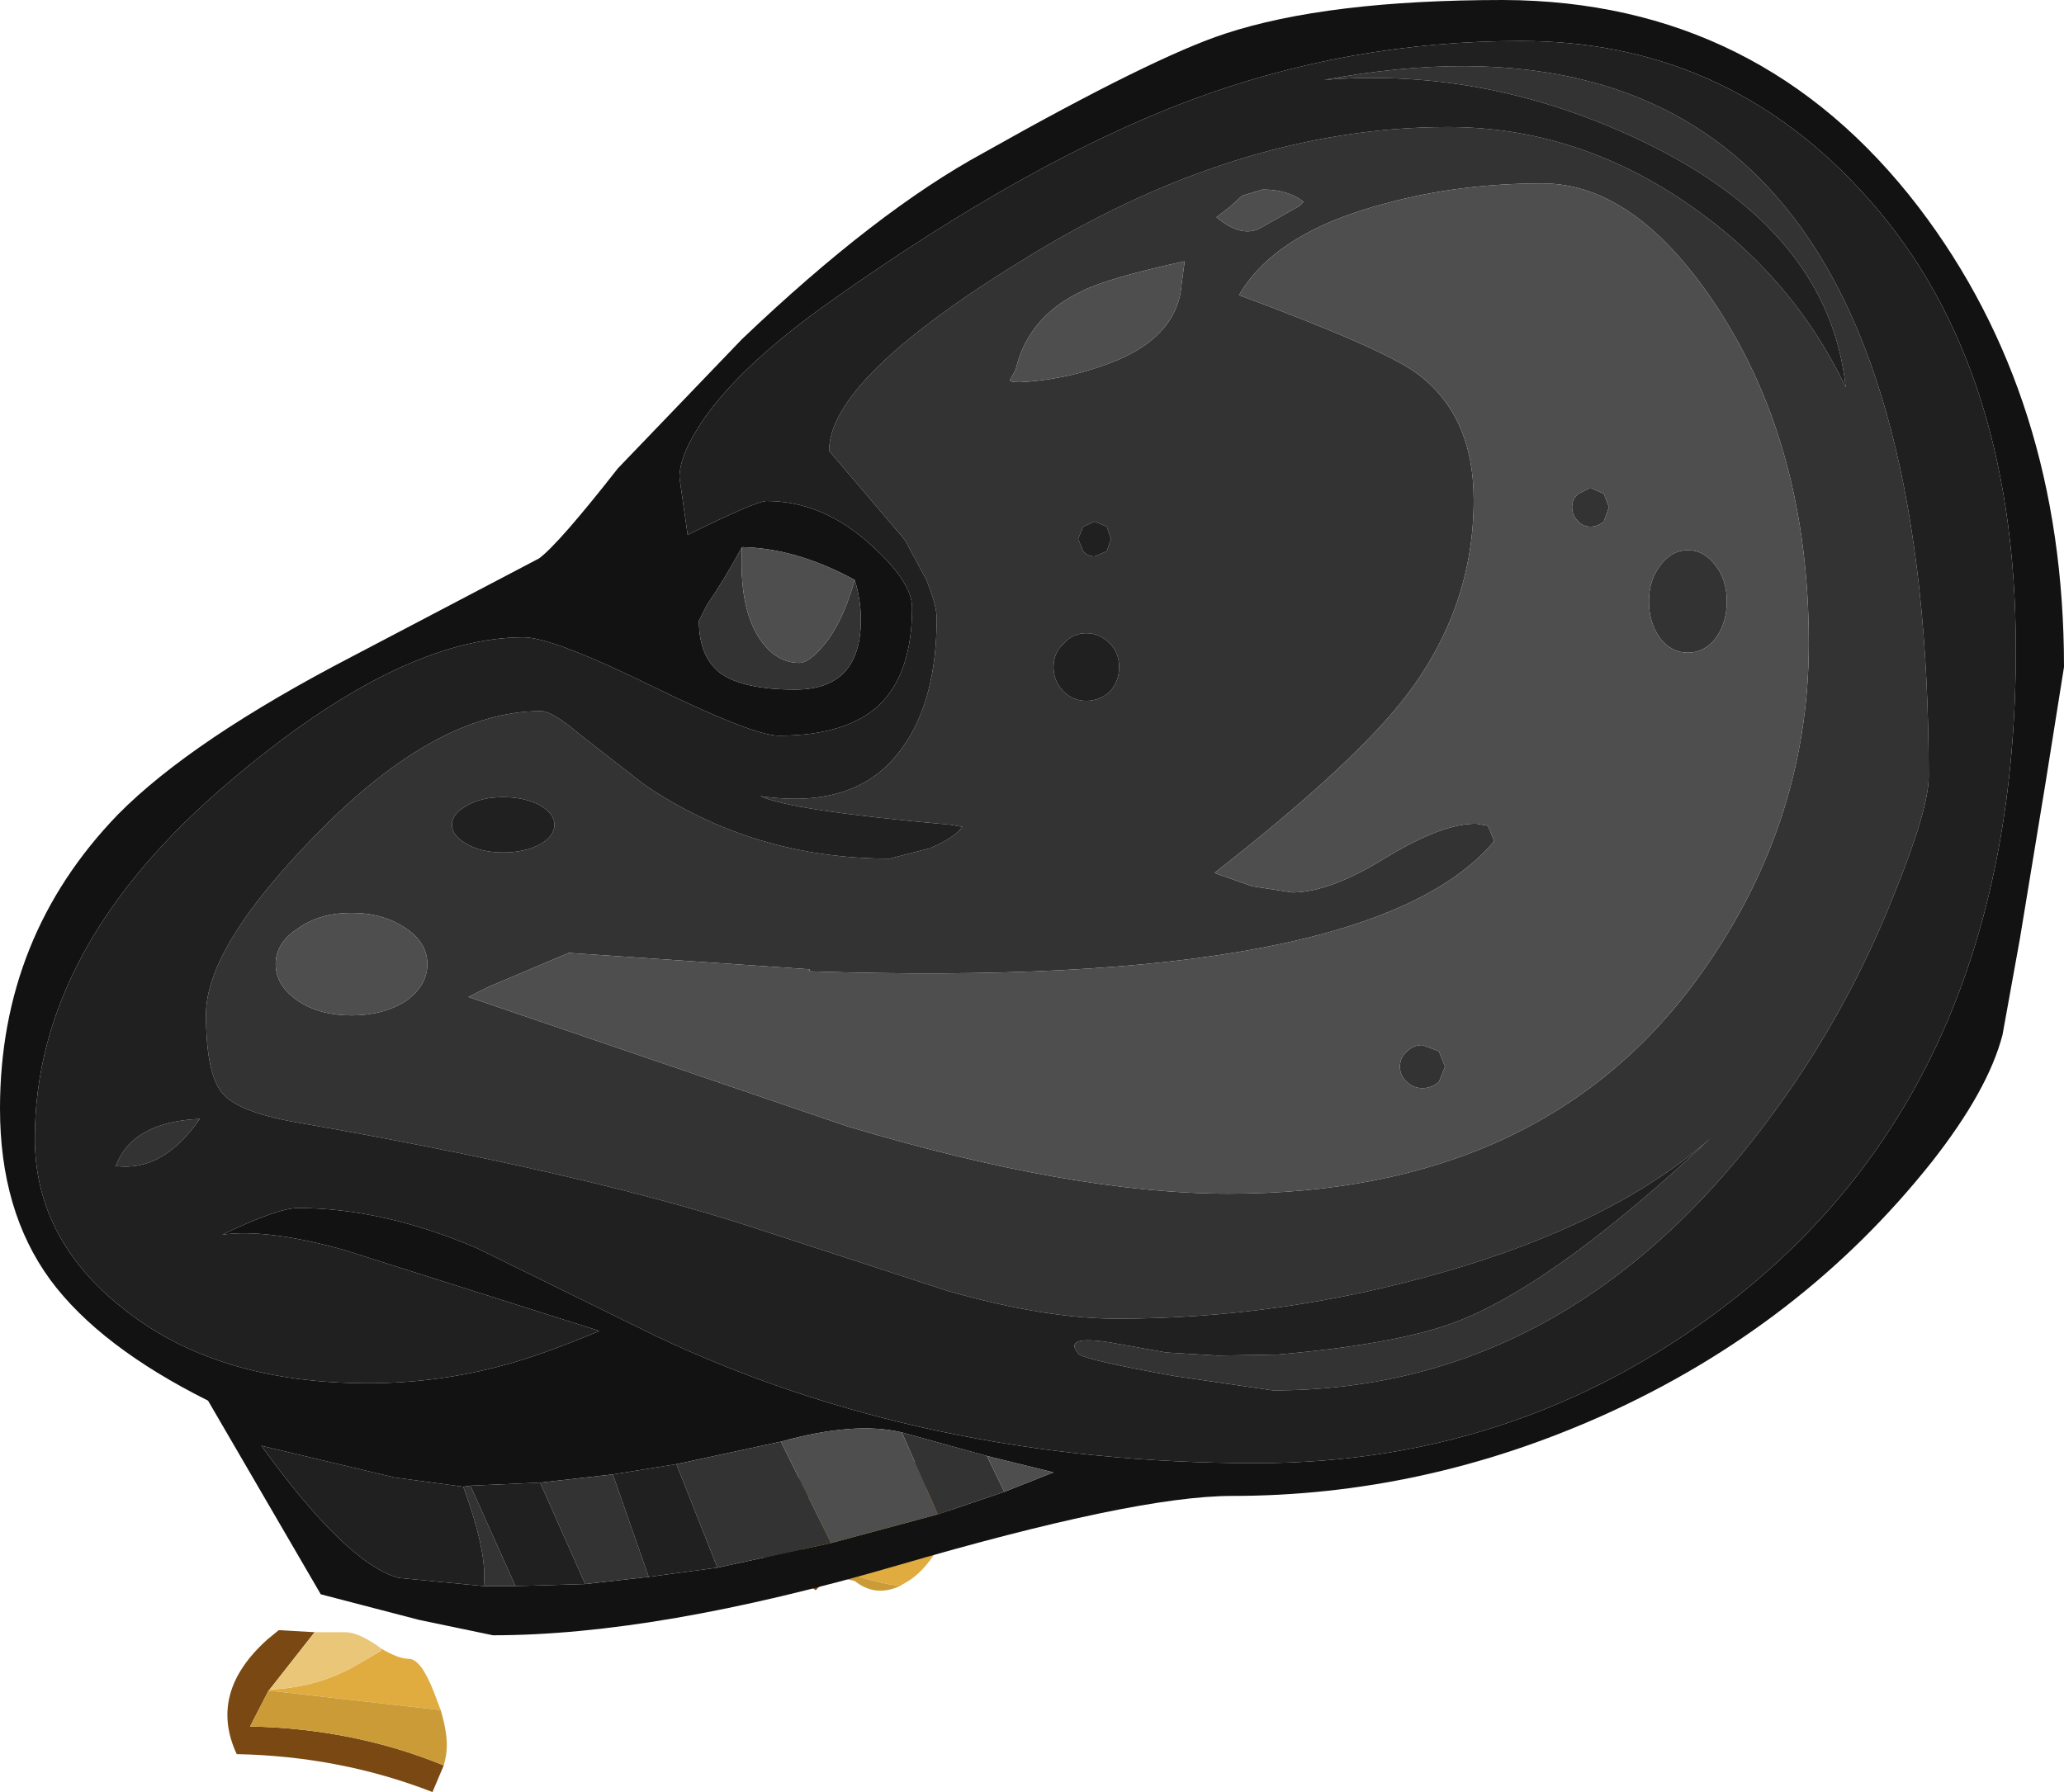 <?xml version="1.0" encoding="UTF-8" standalone="no"?>
<svg xmlns:ffdec="https://www.free-decompiler.com/flash" xmlns:xlink="http://www.w3.org/1999/xlink" ffdec:objectType="shape" height="87.45px" width="100.7px" xmlns="http://www.w3.org/2000/svg">
  <g transform="matrix(1.0, 0.0, 0.0, 1.0, 60.05, 86.45)">
    <path d="M-44.7 -6.8 L-46.9 -4.0 -46.95 -3.95 -47.85 -2.2 Q-42.8 -2.1 -38.4 -0.3 L-38.95 1.0 Q-43.45 -0.75 -48.5 -0.85 -49.9 -3.85 -47.0 -6.45 L-46.45 -6.9 -44.7 -6.8 M-19.25 -9.5 Q-19.75 -9.4 -20.25 -8.85 L-24.55 -11.65 -23.35 -12.8 Q-19.1 -16.45 -14.05 -14.75 L-13.7 -13.7 -16.7 -14.05 -18.15 -13.95 Q-20.95 -13.6 -23.3 -12.1 L-21.85 -11.5 -20.0 -10.3 -19.25 -9.5" fill="#794813" fill-rule="evenodd" stroke="none"/>
    <path d="M-46.9 -4.0 Q-44.55 -4.1 -42.65 -5.2 L-41.45 -5.9 -41.45 -6.0 Q-40.6 -5.5 -40.1 -5.5 -39.5 -5.5 -38.85 -3.8 L-38.55 -3.0 -46.95 -3.95 -46.9 -4.0 M-20.0 -10.3 L-21.85 -11.5 -17.05 -12.65 -16.7 -14.05 -13.7 -13.7 -13.65 -13.15 -13.9 -11.9 Q-14.15 -11.0 -14.5 -10.55 -15.15 -9.6 -15.9 -9.2 L-16.15 -9.05 Q-18.2 -9.35 -20.0 -10.3" fill="#e0ac3f" fill-rule="evenodd" stroke="none"/>
    <path d="M-44.7 -6.8 L-43.2 -6.8 Q-42.6 -6.8 -41.65 -6.15 L-41.45 -6.0 -41.45 -5.9 -42.65 -5.2 Q-44.55 -4.1 -46.9 -4.0 L-44.7 -6.8 M-21.85 -11.5 L-23.3 -12.1 Q-20.95 -13.6 -18.15 -13.95 L-16.7 -14.05 -17.05 -12.65 -21.85 -11.5" fill="#eac679" fill-rule="evenodd" stroke="none"/>
    <path d="M-38.55 -3.0 Q-38.25 -2.0 -38.25 -1.3 -38.25 -0.8 -38.4 -0.3 -42.8 -2.1 -47.85 -2.2 L-46.95 -3.95 -38.55 -3.0 M-19.25 -9.5 L-20.0 -10.3 Q-18.2 -9.35 -16.15 -9.05 -17.35 -8.5 -18.35 -9.3 L-19.25 -9.5" fill="#cb9b38" fill-rule="evenodd" stroke="none"/>
    <path d="M13.3 -86.45 Q25.85 -86.4 33.55 -76.35 40.65 -67.05 40.65 -53.9 L39.75 -48.25 38.5 -40.65 37.65 -35.95 Q36.95 -33.25 34.2 -29.75 27.85 -21.75 18.2 -17.4 9.4 -13.45 0.05 -13.45 -4.65 -13.45 -16.3 -10.05 -27.95 -6.65 -36.0 -6.65 L-39.6 -7.4 -44.4 -8.65 -49.9 -18.1 Q-55.2 -20.75 -57.6 -24.0 -60.05 -27.35 -60.05 -32.35 -60.05 -40.75 -54.3 -46.7 -50.7 -50.35 -42.8 -54.45 L-33.75 -59.2 Q-32.8 -59.9 -29.9 -63.6 L-23.85 -69.9 Q-17.3 -76.15 -12.05 -79.0 -3.8 -83.65 -0.3 -84.8 4.7 -86.45 13.3 -86.45 M30.65 -77.25 Q23.95 -84.45 14.15 -84.45 5.75 -84.45 -2.0 -81.55 -9.85 -78.6 -19.45 -71.8 -23.85 -68.7 -25.75 -65.95 -26.9 -64.25 -26.9 -63.15 L-26.5 -60.35 Q-23.15 -62.0 -22.65 -62.0 -19.9 -62.0 -17.55 -59.85 -15.55 -58.05 -15.55 -56.8 -15.55 -53.65 -17.1 -52.1 -18.7 -50.55 -22.05 -50.55 -23.3 -50.55 -28.2 -52.95 -33.1 -55.35 -34.5 -55.35 -40.55 -55.35 -48.8 -48.35 -58.35 -40.3 -58.35 -30.9 -58.35 -26.0 -54.05 -22.6 -49.5 -18.95 -42.1 -18.95 -38.65 -18.95 -35.4 -19.85 -33.7 -20.3 -30.8 -21.5 L-43.25 -25.45 Q-47.0 -26.5 -49.2 -26.2 -46.5 -27.5 -45.5 -27.5 -41.4 -27.5 -36.8 -25.55 L-28.05 -21.25 Q-14.95 -15.05 1.25 -15.05 14.55 -15.05 24.85 -23.3 38.3 -34.1 38.3 -54.75 38.3 -69.1 30.65 -77.25 M-23.85 -59.75 Q-24.75 -58.1 -25.55 -56.95 L-25.95 -56.15 Q-25.95 -54.4 -24.9 -53.6 -23.8 -52.8 -21.25 -52.8 -18.05 -52.8 -18.05 -56.2 -18.05 -57.2 -18.35 -58.15 -21.2 -59.7 -23.85 -59.75 M-37.45 -13.9 L-40.8 -14.35 -47.3 -15.9 Q-43.15 -10.15 -40.6 -9.45 L-36.45 -9.05 -34.9 -9.05 -31.5 -9.15 -28.4 -9.5 -25.05 -9.95 -19.5 -11.15 -14.3 -12.55 -11.05 -13.65 -8.65 -14.6 -11.9 -15.4 -16.05 -16.55 Q-18.35 -17.1 -21.95 -16.1 L-27.05 -15.0 -30.15 -14.5 -33.7 -14.1 -37.1 -13.95 -37.45 -13.9" fill="#121212" fill-rule="evenodd" stroke="none"/>
    <path d="M0.55 -76.9 L-0.05 -76.35 -0.7 -75.85 Q0.5 -74.85 1.4 -75.3 L3.35 -76.4 3.55 -76.6 Q2.8 -77.2 1.55 -77.2 L0.55 -76.9 M7.65 -76.55 Q2.2 -75.15 0.4 -72.05 7.4 -69.45 9.05 -68.25 11.85 -66.2 11.85 -62.05 11.85 -56.85 8.6 -52.55 6.05 -49.2 -0.8 -43.85 L1.05 -43.2 3.0 -42.9 Q4.85 -42.9 7.65 -44.65 10.4 -46.3 12.0 -46.25 L12.55 -46.15 12.85 -45.4 Q6.75 -38.15 -20.55 -39.05 L-20.55 -39.15 -32.3 -39.95 -36.2 -38.3 -37.2 -37.8 -18.75 -31.5 Q-7.75 -28.2 -0.1 -28.2 15.05 -28.2 22.7 -38.6 28.2 -46.1 28.2 -55.05 28.2 -64.55 23.8 -71.35 19.8 -77.5 15.2 -77.5 11.2 -77.5 7.65 -76.55 M20.95 -55.3 Q20.4 -56.05 20.4 -57.1 20.4 -58.15 20.95 -58.85 21.5 -59.6 22.3 -59.6 23.1 -59.6 23.65 -58.85 24.2 -58.15 24.2 -57.1 24.2 -56.05 23.65 -55.3 23.1 -54.6 22.3 -54.6 21.5 -54.6 20.95 -55.3 M17.55 -62.65 L18.2 -62.35 18.45 -61.7 18.2 -61.0 Q17.9 -60.75 17.55 -60.75 17.2 -60.75 16.95 -61.0 16.65 -61.3 16.65 -61.7 16.65 -62.1 16.95 -62.35 L17.55 -62.65 M20.3 -79.45 Q12.6 -83.2 4.55 -82.55 34.05 -88.05 34.05 -48.55 34.05 -46.95 32.3 -42.65 30.1 -37.15 26.7 -32.45 16.75 -18.6 2.05 -18.6 L-2.75 -19.3 Q-6.9 -20.05 -7.4 -20.35 -8.25 -21.3 -5.95 -20.95 L-3.15 -20.45 -0.65 -20.3 2.3 -20.35 Q8.65 -20.9 11.5 -22.15 16.2 -24.15 23.4 -30.9 18.7 -26.75 10.3 -24.35 2.45 -22.1 -5.55 -22.1 -9.05 -22.1 -13.8 -23.45 L-23.45 -26.6 Q-31.65 -29.25 -45.7 -31.7 -48.45 -32.2 -49.2 -33.1 -50.0 -34.05 -50.0 -36.95 -50.0 -40.25 -44.6 -45.75 -38.75 -51.75 -33.65 -51.75 -33.1 -51.75 -31.75 -50.6 L-28.6 -48.15 Q-23.3 -44.55 -16.65 -44.55 L-14.7 -45.05 Q-13.5 -45.55 -13.1 -46.1 L-13.65 -46.2 Q-21.5 -46.9 -22.95 -47.6 -18.15 -46.9 -16.0 -50.0 -14.35 -52.3 -14.35 -56.3 -14.35 -56.9 -14.85 -58.15 L-15.9 -60.1 -19.6 -64.45 Q-19.6 -67.95 -10.25 -73.7 0.25 -80.25 10.6 -80.25 16.85 -80.25 22.3 -76.5 27.4 -73.0 30.0 -67.55 29.2 -75.1 20.3 -79.45 M8.6 -35.15 Q8.9 -35.45 9.35 -35.45 L10.15 -35.15 10.45 -34.4 10.15 -33.65 Q9.8 -33.35 9.35 -33.35 8.9 -33.35 8.6 -33.65 8.25 -33.95 8.25 -34.4 8.25 -34.85 8.6 -35.15 M-18.35 -58.15 Q-18.05 -57.2 -18.05 -56.2 -18.05 -52.8 -21.25 -52.8 -23.8 -52.8 -24.9 -53.6 -25.95 -54.4 -25.95 -56.15 L-25.55 -56.95 Q-24.75 -58.1 -23.85 -59.75 -24.0 -56.8 -23.0 -55.3 -22.2 -54.1 -21.05 -54.1 -20.65 -54.1 -20.05 -54.75 -19.0 -55.85 -18.35 -58.15 M-2.25 -73.7 Q-5.95 -72.9 -7.25 -72.25 -9.9 -71.0 -10.5 -68.4 L-10.75 -67.95 Q-10.9 -67.8 -10.3 -67.8 -8.3 -67.9 -6.4 -68.55 -2.6 -69.8 -2.4 -72.6 L-2.25 -73.7 M-7.2 -59.55 Q-7.0 -59.3 -6.65 -59.3 L-6.05 -59.55 -5.85 -60.15 -6.05 -60.75 -6.65 -61.0 -7.2 -60.75 -7.45 -60.15 -7.2 -59.55 M-5.9 -55.05 Q-6.4 -55.55 -7.05 -55.55 -7.7 -55.55 -8.15 -55.05 -8.65 -54.6 -8.65 -53.9 -8.65 -53.2 -8.15 -52.7 -7.7 -52.25 -7.05 -52.25 -6.4 -52.25 -5.9 -52.7 -5.45 -53.2 -5.45 -53.9 -5.45 -54.6 -5.9 -55.05 M-45.5 -41.15 Q-46.6 -40.45 -46.6 -39.4 -46.6 -38.35 -45.5 -37.6 -44.45 -36.9 -42.9 -36.9 -41.35 -36.9 -40.25 -37.6 -39.2 -38.35 -39.2 -39.4 -39.2 -40.45 -40.25 -41.15 -41.35 -41.9 -42.9 -41.9 -44.45 -41.9 -45.5 -41.15 M-50.3 -31.85 Q-52.1 -29.25 -54.4 -29.55 -53.6 -31.7 -50.3 -31.85 M-36.45 -9.05 Q-36.25 -10.65 -37.45 -13.9 L-37.1 -13.95 -34.9 -9.05 -36.45 -9.05 M-33.7 -14.1 L-30.15 -14.5 -28.4 -9.5 -31.5 -9.15 -33.7 -14.1 M-27.05 -15.0 L-21.95 -16.1 -19.5 -11.15 -25.05 -9.95 -27.05 -15.0 M-16.05 -16.55 L-11.9 -15.4 -11.05 -13.65 -14.3 -12.55 -16.05 -16.55 M-33.7 -47.15 Q-34.45 -47.55 -35.5 -47.55 -36.55 -47.55 -37.25 -47.15 -38.0 -46.75 -38.0 -46.2 -38.0 -45.65 -37.25 -45.25 -36.55 -44.85 -35.5 -44.85 -34.45 -44.85 -33.7 -45.25 -33.0 -45.65 -33.0 -46.2 -33.0 -46.75 -33.7 -47.15" fill="#333333" fill-rule="evenodd" stroke="none"/>
    <path d="M7.65 -76.55 Q11.2 -77.5 15.2 -77.5 19.8 -77.5 23.8 -71.35 28.2 -64.55 28.2 -55.05 28.2 -46.1 22.7 -38.6 15.05 -28.2 -0.1 -28.2 -7.75 -28.2 -18.75 -31.5 L-37.2 -37.8 -36.2 -38.3 -32.3 -39.95 -20.55 -39.15 -20.55 -39.05 Q6.75 -38.15 12.85 -45.4 L12.55 -46.15 12.0 -46.25 Q10.4 -46.3 7.65 -44.65 4.85 -42.9 3.0 -42.9 L1.05 -43.2 -0.8 -43.85 Q6.05 -49.2 8.6 -52.55 11.85 -56.85 11.85 -62.05 11.85 -66.2 9.05 -68.25 7.4 -69.45 0.4 -72.05 2.2 -75.15 7.65 -76.55 M0.55 -76.9 L1.55 -77.2 Q2.8 -77.2 3.55 -76.6 L3.35 -76.4 1.4 -75.3 Q0.5 -74.85 -0.7 -75.85 L-0.05 -76.35 0.55 -76.9 M17.55 -62.65 L16.95 -62.35 Q16.65 -62.1 16.65 -61.7 16.65 -61.3 16.95 -61.0 17.2 -60.75 17.55 -60.75 17.9 -60.75 18.2 -61.0 L18.45 -61.7 18.2 -62.35 17.55 -62.65 M20.95 -55.3 Q21.5 -54.6 22.3 -54.6 23.1 -54.6 23.65 -55.3 24.2 -56.05 24.2 -57.1 24.2 -58.15 23.65 -58.85 23.1 -59.6 22.3 -59.6 21.5 -59.6 20.95 -58.85 20.4 -58.15 20.4 -57.1 20.4 -56.05 20.95 -55.3 M8.6 -35.15 Q8.25 -34.85 8.25 -34.4 8.25 -33.95 8.6 -33.65 8.9 -33.35 9.35 -33.35 9.8 -33.35 10.15 -33.65 L10.45 -34.4 10.15 -35.15 9.35 -35.45 Q8.9 -35.45 8.6 -35.15 M-18.35 -58.15 Q-19.0 -55.85 -20.05 -54.75 -20.65 -54.1 -21.05 -54.1 -22.2 -54.1 -23.0 -55.3 -24.0 -56.8 -23.85 -59.75 -21.2 -59.7 -18.35 -58.15 M-2.25 -73.7 L-2.4 -72.6 Q-2.6 -69.8 -6.4 -68.55 -8.3 -67.9 -10.3 -67.8 -10.9 -67.8 -10.75 -67.95 L-10.5 -68.4 Q-9.9 -71.0 -7.25 -72.25 -5.95 -72.9 -2.25 -73.7 M-45.5 -41.15 Q-44.45 -41.9 -42.9 -41.9 -41.35 -41.9 -40.25 -41.15 -39.2 -40.45 -39.2 -39.4 -39.2 -38.35 -40.25 -37.6 -41.35 -36.9 -42.9 -36.9 -44.45 -36.9 -45.5 -37.6 -46.6 -38.35 -46.6 -39.4 -46.6 -40.45 -45.5 -41.15 M-21.95 -16.1 Q-18.35 -17.1 -16.05 -16.55 L-14.3 -12.55 -19.5 -11.15 -21.95 -16.1 M-11.9 -15.4 L-8.65 -14.6 -11.05 -13.65 -11.9 -15.4" fill="#4e4e4e" fill-rule="evenodd" stroke="none"/>
    <path d="M20.3 -79.45 Q29.2 -75.1 30.0 -67.55 27.4 -73.0 22.3 -76.5 16.85 -80.25 10.6 -80.25 0.25 -80.25 -10.25 -73.7 -19.6 -67.95 -19.6 -64.45 L-15.9 -60.1 -14.85 -58.15 Q-14.35 -56.9 -14.35 -56.3 -14.35 -52.3 -16.0 -50.0 -18.15 -46.9 -22.95 -47.6 -21.5 -46.9 -13.65 -46.2 L-13.1 -46.1 Q-13.5 -45.55 -14.7 -45.05 L-16.65 -44.55 Q-23.3 -44.55 -28.6 -48.15 L-31.75 -50.6 Q-33.1 -51.75 -33.65 -51.75 -38.75 -51.75 -44.6 -45.75 -50.0 -40.25 -50.0 -36.95 -50.0 -34.05 -49.2 -33.1 -48.45 -32.2 -45.7 -31.7 -31.65 -29.25 -23.45 -26.6 L-13.8 -23.45 Q-9.05 -22.1 -5.55 -22.1 2.45 -22.1 10.3 -24.35 18.7 -26.75 23.4 -30.9 16.2 -24.15 11.5 -22.15 8.65 -20.9 2.3 -20.35 L-0.65 -20.3 -3.15 -20.45 -5.95 -20.95 Q-8.25 -21.3 -7.4 -20.35 -6.9 -20.05 -2.75 -19.3 L2.05 -18.6 Q16.75 -18.6 26.7 -32.45 30.1 -37.15 32.3 -42.65 34.05 -46.95 34.05 -48.55 34.05 -88.05 4.55 -82.55 12.6 -83.2 20.3 -79.45 M30.65 -77.25 Q38.3 -69.1 38.3 -54.75 38.3 -34.1 24.85 -23.3 14.55 -15.05 1.25 -15.05 -14.95 -15.05 -28.05 -21.25 L-36.8 -25.55 Q-41.4 -27.5 -45.5 -27.5 -46.5 -27.5 -49.2 -26.2 -47.0 -26.5 -43.25 -25.45 L-30.8 -21.5 Q-33.7 -20.3 -35.4 -19.85 -38.65 -18.95 -42.1 -18.95 -49.5 -18.95 -54.05 -22.6 -58.35 -26.0 -58.35 -30.9 -58.35 -40.3 -48.8 -48.35 -40.55 -55.35 -34.5 -55.35 -33.1 -55.35 -28.2 -52.95 -23.3 -50.55 -22.05 -50.55 -18.7 -50.55 -17.1 -52.1 -15.55 -53.65 -15.55 -56.8 -15.55 -58.05 -17.55 -59.85 -19.9 -62.0 -22.65 -62.0 -23.15 -62.0 -26.5 -60.35 L-26.9 -63.15 Q-26.9 -64.25 -25.75 -65.95 -23.85 -68.7 -19.45 -71.8 -9.85 -78.6 -2.0 -81.55 5.75 -84.45 14.15 -84.45 23.95 -84.45 30.65 -77.25 M-5.9 -55.05 Q-5.45 -54.6 -5.45 -53.9 -5.45 -53.2 -5.9 -52.7 -6.4 -52.25 -7.05 -52.25 -7.7 -52.25 -8.15 -52.7 -8.65 -53.2 -8.65 -53.9 -8.65 -54.6 -8.15 -55.05 -7.7 -55.55 -7.05 -55.55 -6.4 -55.55 -5.9 -55.05 M-7.2 -59.55 L-7.45 -60.15 -7.2 -60.75 -6.65 -61.0 -6.05 -60.75 -5.85 -60.15 -6.05 -59.55 -6.65 -59.3 Q-7.0 -59.3 -7.2 -59.55 M-50.3 -31.85 Q-53.6 -31.7 -54.4 -29.55 -52.1 -29.25 -50.3 -31.85 M-36.45 -9.05 L-40.6 -9.45 Q-43.15 -10.15 -47.3 -15.9 L-40.8 -14.35 -37.45 -13.9 Q-36.25 -10.65 -36.45 -9.05 M-37.1 -13.95 L-33.7 -14.1 -31.5 -9.15 -34.9 -9.05 -37.1 -13.95 M-30.15 -14.5 L-27.05 -15.0 -25.05 -9.95 -28.4 -9.5 -30.15 -14.5 M-33.7 -47.15 Q-33.0 -46.75 -33.0 -46.2 -33.0 -45.65 -33.7 -45.25 -34.45 -44.85 -35.5 -44.85 -36.55 -44.85 -37.25 -45.25 -38.0 -45.65 -38.0 -46.2 -38.0 -46.75 -37.25 -47.15 -36.55 -47.55 -35.5 -47.55 -34.45 -47.55 -33.7 -47.15" fill="#202020" fill-rule="evenodd" stroke="none"/>
  </g>
</svg>
